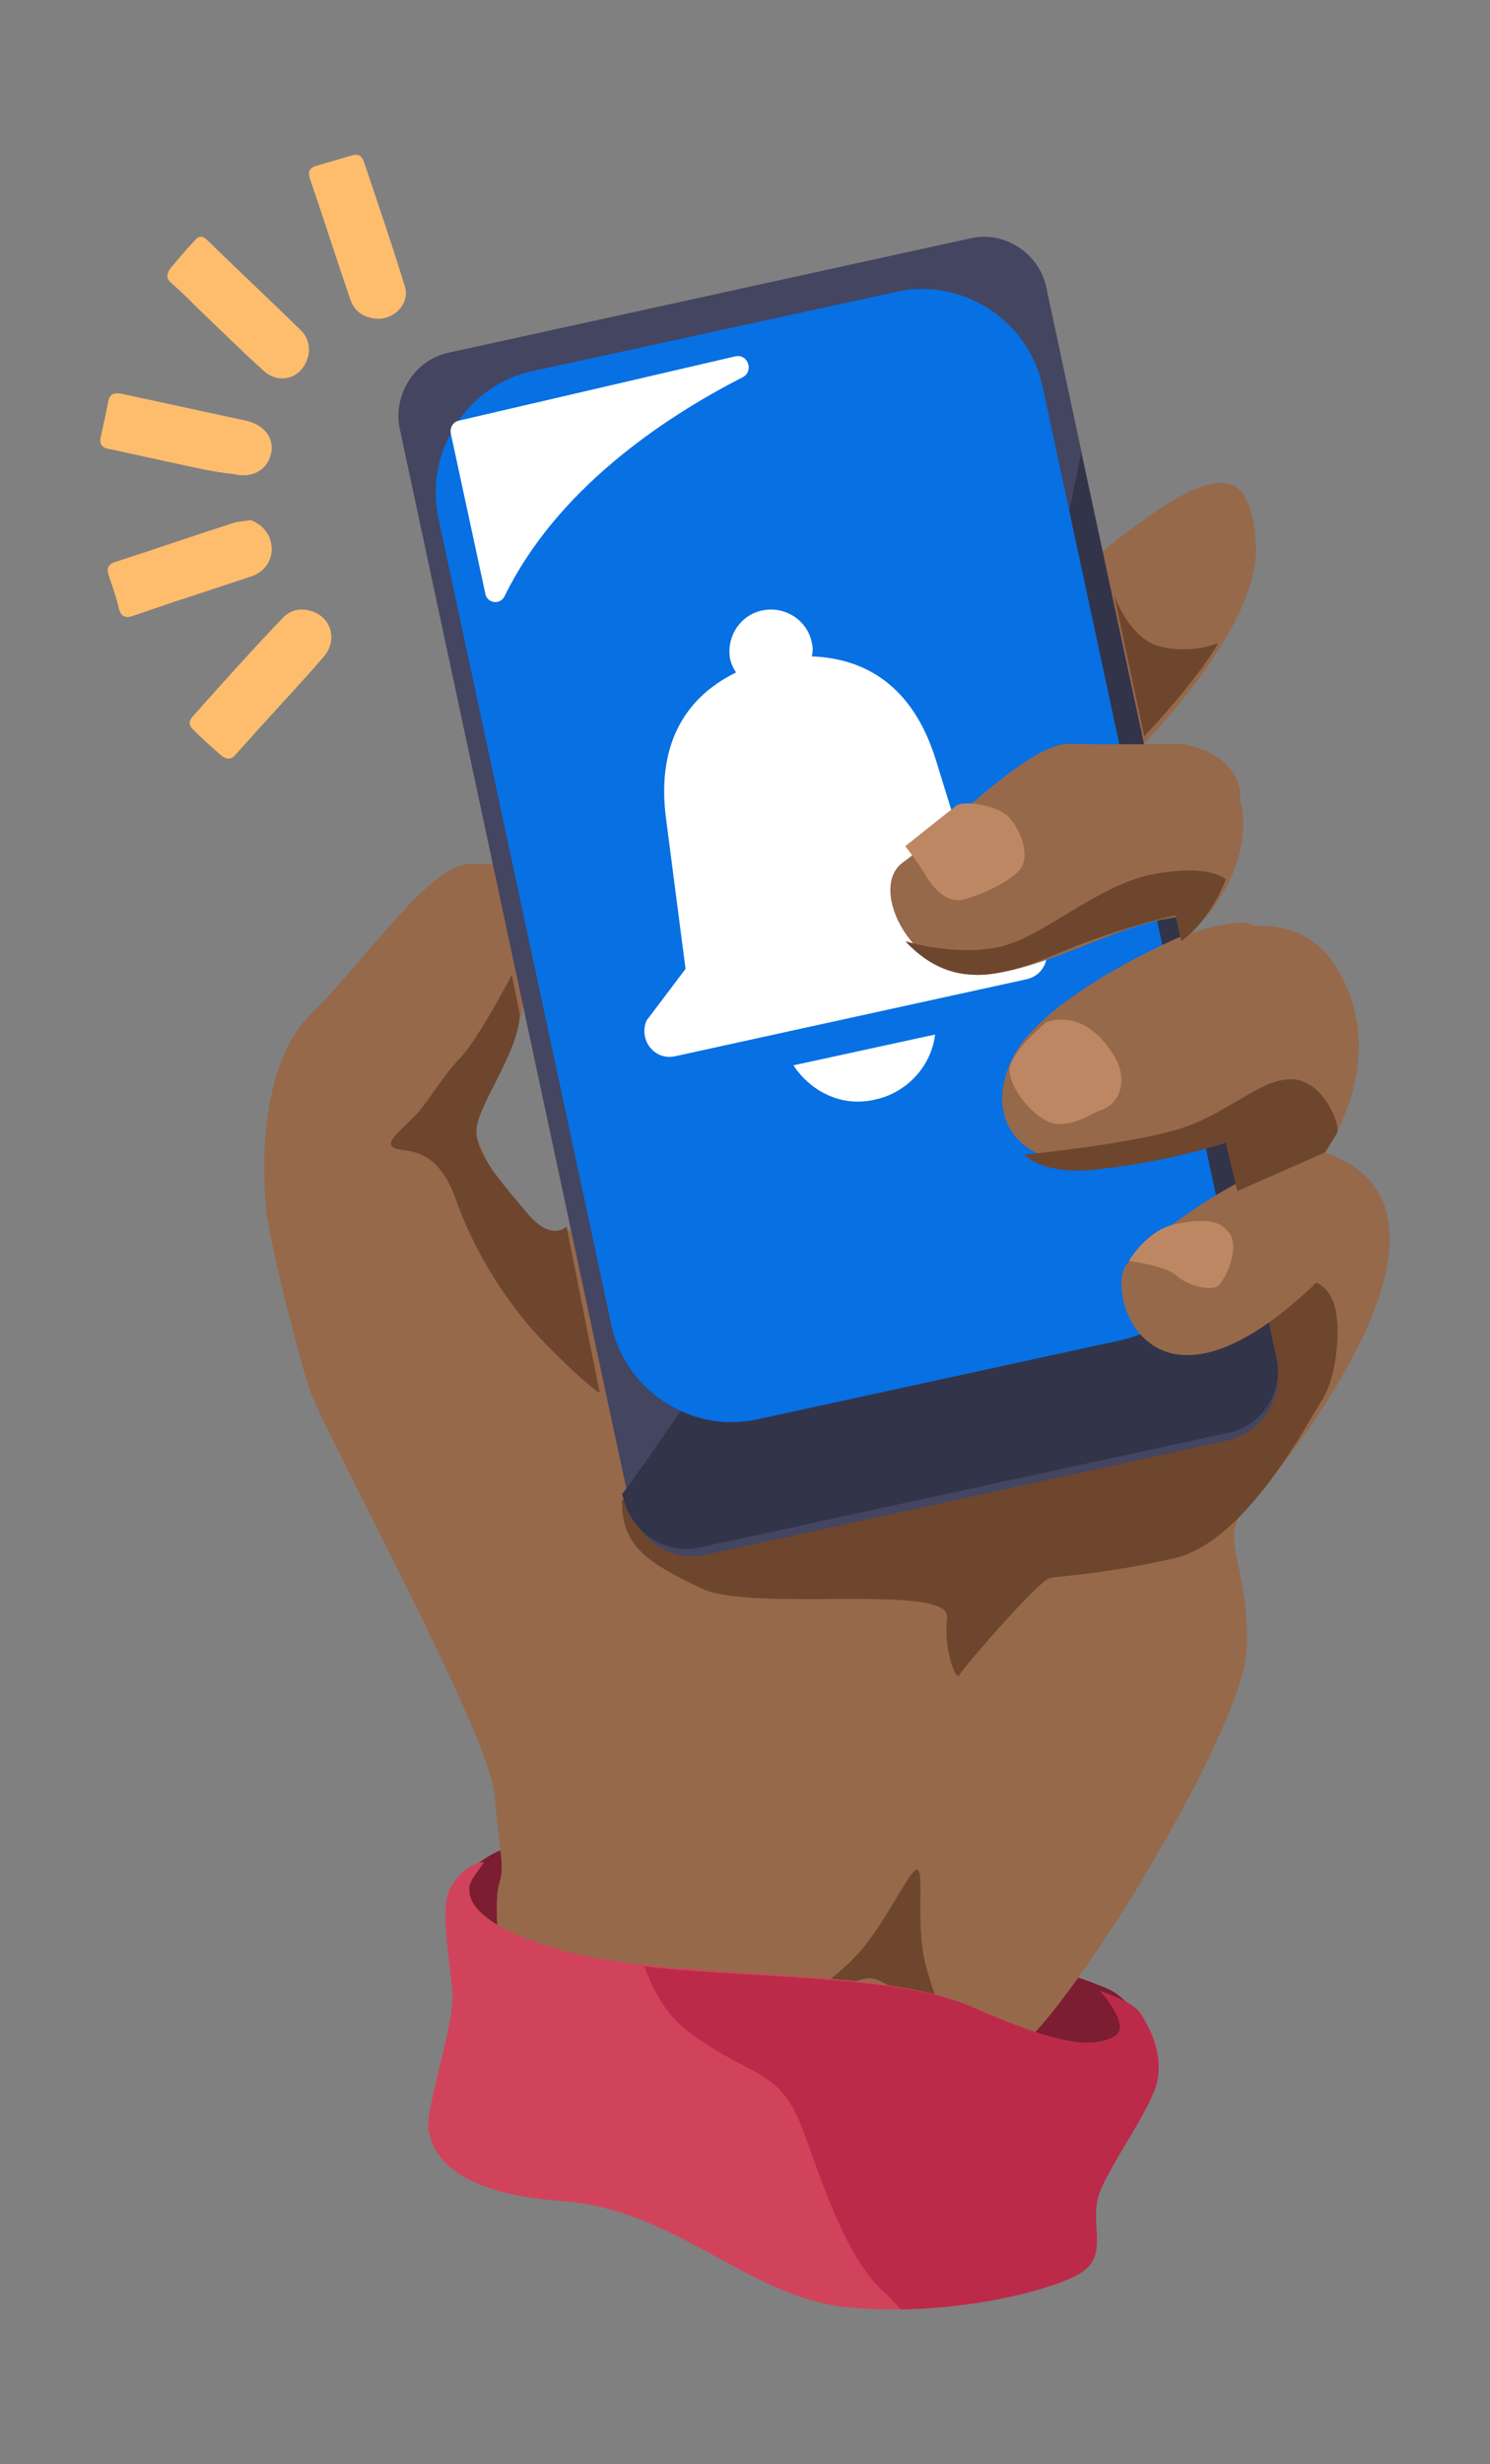 <?xml version="1.0" encoding="utf-8"?>
<!-- Generator: Adobe Illustrator 16.0.0, SVG Export Plug-In . SVG Version: 6.00 Build 0)  -->
<!DOCTYPE svg PUBLIC "-//W3C//DTD SVG 1.1//EN" "http://www.w3.org/Graphics/SVG/1.1/DTD/svg11.dtd">
<svg version="1.1" id="레이어_1" xmlns="http://www.w3.org/2000/svg" xmlns:xlink="http://www.w3.org/1999/xlink" x="0px"
	 y="0px" width="150px" height="248px" viewBox="0 0 150 248" enable-background="new 0 0 150 248" xml:space="preserve">
<rect x="0" y="0" width="150" height="248" fill="#808080" stroke="none"/>
<g>
	<path fill-rule="evenodd" clip-rule="evenodd" fill="#7C1D31" d="M46.111,189.288c0,0,2.868-3.026,5.392-3.375
		c2.409-0.349,41.759,9.544,48.986,11.058c7.113,1.513,8.833,2.328,10.669,3.026c1.835,0.699,3.441,2.561,3.212,3.725
		c-0.229,1.28-10.095,9.195-10.095,9.195l-27.075-2.095l-26.845-13.269"/>
	<path fill-rule="evenodd" clip-rule="evenodd" fill="#96694B" d="M63.815,123.87H52.307c0,0-4.604-9.725-4.833-10.651
		c-0.23-0.926,6.214-8.567,5.754-17.714c-0.345-9.146-1.726-8.452-5.754-8.567c-4.028-0.232-10.588,9.609-16.112,15.05
		c-5.524,5.441-4.833,16.44-4.603,19.45c0.23,3.01,3.222,14.819,4.373,18.292c1.381,4.284,18.068,34.501,18.644,40.869
		c0.575,6.368,1.036,7.178,0.46,9.03c-0.575,1.853,0.115,7.757,0.115,7.757s6.56,6.367,19.91,4.631
		c13.35-1.737,26.7,5.441,30.958,4.862c4.258-0.579,23.938-32.301,24.283-40.868c0.346-8.567-2.992-11.23,0-14.356
		c2.992-3.01,25.204-29.87,7.826-35.659c0,0,6.675-8.915,1.496-18.176c-5.179-9.262-17.493-1.853-17.493-1.853
		s7.826-4.979,7.826-13.198c0-8.22-10.933-6.947-10.933-6.947s12.774-12.503,12.199-21.071s-4.258-8.567-17.378,2.315"/>
	<path fill-rule="evenodd" clip-rule="evenodd" fill="#6E462D" d="M115.359,136.035c0,0,3.089-0.461,7.551-2.43
		c4.346-2.081,5.948-4.049,7.778-4.627c1.83-0.463,3.317,0.694,3.775,2.892c0.458,2.198,0.114,6.71-1.373,9.024
		c-1.487,2.314-7.665,14.347-14.986,15.965c-7.321,1.62-11.325,1.735-12.469,1.967c-1.144,0.347-8.694,9.024-9.036,9.719
		c-0.344,0.693-1.603-2.314-1.259-5.785c0.343-3.471-19.676-0.464-24.71-2.892c-5.033-2.431-8.122-4.049-8.008-8.909"/>
	<path fill-rule="evenodd" clip-rule="evenodd" fill="#444560" d="M123.563,144.981l-52.474,11.496
		c-3.437,0.814-6.989-1.508-7.676-4.992l-2.292-10.684L40.269,43.266c-0.802-3.483,1.49-7.083,4.927-7.779l52.474-11.495
		c3.437-0.813,6.989,1.509,7.676,4.993l23.144,108.218C129.292,140.686,127,144.285,123.563,144.981"/>
	<path fill-rule="evenodd" clip-rule="evenodd" fill="#323449" d="M128.488,136.598l-19.645-91.009
		c-2.658,13.564-7.858,34.781-16.872,54.607c-10.862,23.882-23.458,42.199-29.352,50.199l0.116,0.348
		c0.809,3.478,4.275,5.797,7.742,4.985l52.928-11.477C126.986,143.671,129.297,140.076,128.488,136.598"/>
	<path fill-rule="evenodd" clip-rule="evenodd" fill="#0770E3" d="M112.861,134.875l-36.583,7.964
		c-6.631,1.5-13.376-2.886-14.748-9.579L44.152,52.23c-1.486-6.695,2.858-13.505,9.489-14.89l36.583-7.964
		c6.631-1.5,13.376,2.886,14.748,9.581l17.377,81.029C123.836,126.679,119.606,133.374,112.861,134.875"/>
	<path fill-rule="evenodd" clip-rule="evenodd" fill="#FFFFFF" d="M103.34,98.554c2.08-0.462,2.772-3.006,1.156-4.394l-5.779-3.123
		l-4.507-14.57c-2.081-6.707-6.357-10.176-12.483-10.408c0.116-0.462,0.116-0.925,0-1.387c-0.462-2.313-2.774-3.701-4.97-3.238
		c-2.312,0.462-3.699,2.775-3.236,4.972c0.116,0.462,0.347,0.925,0.578,1.272c-5.432,2.66-7.975,7.632-7.05,14.686l1.965,15.148
		l-3.93,5.204c-0.809,1.966,0.809,4.047,2.89,3.584L103.34,98.554z"/>
	<path fill-rule="evenodd" clip-rule="evenodd" fill="#FFFFFF" d="M79.877,107.216c1.739,2.641,4.868,4.249,8.229,3.445
		c3.244-0.689,5.68-3.445,6.027-6.545L79.877,107.216z"/>
	<path fill-rule="evenodd" clip-rule="evenodd" fill="#96694B" d="M132.986,115.371c0,0-10.871,3.256-19.453,11.747
		c-2.517,2.442,2.061,18.61,19.453,1.511C132.986,128.629,135.047,119.325,132.986,115.371"/>
	<path fill-rule="evenodd" clip-rule="evenodd" fill="#96694B" d="M126.773,112.198c-2.523,1.624-12.506,4.291-17.9,4.638
		c-5.393,0.464-10.097-3.71-6.999-10.204c2.982-6.493,17.325-12.523,17.325-12.523s5.508-1.855,6.885-1.043
		C127.232,93.994,132.51,108.372,126.773,112.198"/>
	<path fill-rule="evenodd" clip-rule="evenodd" fill="#96694B" d="M121.458,92.29c-6.765-0.825-14.563,4.948-22.018,5.773
		c-7.454,0.825-12.271-8.718-8.487-11.31c3.784-2.71,12.501-12.017,16.744-11.899c4.243,0.118,11.011,0,11.011,0
		s5.618,0.471,6.191,5.066"/>
	<path fill-rule="evenodd" clip-rule="evenodd" fill="#6E462D" d="M91.132,94.722c0,0,5.051,1.581,9.53,0.564
		c4.478-1.016,9.874-6.322,15.615-7.338s7.12,0.564,7.12,0.564s-1.379,3.951-4.478,6.209l-0.574-2.597c0,0-5.282,1.129-11.023,3.5
		C101.581,97.996,96.184,100.141,91.132,94.722"/>
	<path fill-rule="evenodd" clip-rule="evenodd" fill="#6E462D" d="M103.138,116.205c0,0,12.11-1.184,16.653-2.958
		c4.541-1.775,7.451-4.852,10.48-4.615c3.026,0.236,4.773,4.733,4.308,5.443l-1.165,1.894l-8.85,3.905l-1.164-4.852
		c0,0-5.822,1.894-12.46,2.604C105.002,118.453,103.138,116.205,103.138,116.205"/>
	<path fill-rule="evenodd" clip-rule="evenodd" fill="#6E462D" d="M51.526,98.113c0,0-3.444,6.565-5.166,8.324
		c-1.722,1.759-3.1,4.221-4.362,5.628c-1.263,1.407-3.33,2.813-2.411,3.4c0.918,0.703,4.248-0.586,6.314,5.275
		c2.066,5.862,5.625,10.903,8.38,13.834c2.755,2.931,6.199,5.979,6.084,5.51c-0.115-0.469-3.329-16.648-3.329-16.648
		s-1.493,1.641-4.018-1.407c-2.525-3.048-4.822-5.51-5.051-7.972c-0.229-2.462,4.248-7.972,4.362-11.958"/>
	<path fill-rule="evenodd" clip-rule="evenodd" fill="#6E462D" d="M82.128,200.107c0,0,1.664-0.725,4.278-3.497
		c2.614-2.894,4.991-8.08,5.823-8.44c0.951-0.362-0.119,5.426,0.951,9.525c1.069,4.098,1.901,5.064,1.664,5.425
		c-0.238,0.481-4.991-3.496-6.892-3.979C86.168,198.78,84.029,200.951,82.128,200.107"/>
	<path fill-rule="evenodd" clip-rule="evenodd" fill="#6E462D" d="M112.142,59.845c0,0,1.468,4.404,4.631,5.216
		c3.275,0.811,5.874-0.348,5.874-0.348s-1.694,3.245-7.455,9.388"/>
	<path fill-rule="evenodd" clip-rule="evenodd" fill="#BE8764" d="M91.132,85.16c0,0,1.437,1.813,2.273,3.286
		c0.959,1.473,2.156,2.266,3.233,2.153c1.078-0.113,5.028-1.699,6.106-3.172c1.077-1.473-0.24-4.759-1.796-5.665
		c-1.558-0.906-4.07-1.133-4.669-0.68S91.132,85.16,91.132,85.16"/>
	<path fill-rule="evenodd" clip-rule="evenodd" fill="#BE8764" d="M105.361,102.851c0,0-2.952,2.368-3.632,4.285
		c-0.682,1.917,2.611,5.863,4.653,5.976c2.043,0.112,3.066-0.902,4.655-1.466c1.588-0.564,2.952-3.157,0.568-6.202
		C109.334,102.287,106.722,102.399,105.361,102.851"/>
	<path fill-rule="evenodd" clip-rule="evenodd" fill="#BE8764" d="M113.643,126.915c0,0,3.583,0.436,4.738,1.418
		c1.039,0.982,3.119,1.527,4.043,1.2c0.809-0.326,2.425-3.817,1.386-5.345c-1.041-1.527-2.773-1.527-5.546-0.981
		C115.375,123.86,113.643,126.915,113.643,126.915"/>
	<path fill-rule="evenodd" clip-rule="evenodd" fill="#D1435B" d="M47.265,190.188c0,0-0.802,3.596,10.434,6.38
		c11.236,2.783,31.071,1.276,40.244,5.451c9.172,4.061,11.924,4.061,14.102,3.018c2.179-1.045-1.261-4.64-1.261-4.64
		s3.21,1.043,4.013,2.203c0.803,1.277,2.293,3.712,1.72,6.613c-0.573,2.9-4.586,8.12-5.847,11.369
		c-1.261,3.25,1.146,6.38-2.064,8.238c-3.21,1.855-13.644,4.408-23.504,3.363c-9.86-1.042-17.083-9.86-28.549-10.671
		c-11.465-0.812-13.071-5.104-13.415-7.192c-0.344-2.088,2.637-10.558,2.408-13.806c-0.229-3.247-1.376-8.583-0.115-10.673
		c1.261-2.088,2.867-2.435,3.21-2.435S47.036,189.259,47.265,190.188"/>
	<path fill-rule="evenodd" clip-rule="evenodd" fill="#BC2A4A" d="M114.803,202.626c-0.799-1.266-3.999-2.185-3.999-2.185
		s3.313,3.682,1.258,4.603c-2.057,0.919-4.913,1.034-14.054-2.993c-7.427-3.335-21.938-2.876-33.137-4.142
		c0.915,2.532,2.285,4.947,4.456,6.559c6.171,4.716,9.141,3.452,11.541,10.01c2.399,6.557,4.343,12.54,8,16.107
		c0.685,0.575,1.256,1.265,1.827,1.84c7.999-0.114,15.313-2.07,17.94-3.565c3.198-1.842,0.913-4.949,2.056-8.17
		c1.257-3.222,5.256-8.513,5.827-11.275C117.088,206.424,115.603,203.893,114.803,202.626"/>
	<path fill-rule="evenodd" clip-rule="evenodd" fill="#FFFFFF" d="M48.838,59.651L45.383,43.63c-0.115-0.589,0.23-1.178,0.806-1.296
		l27.873-6.479c1.267-0.236,1.843,1.531,0.691,2.12c-8.293,4.241-18.774,11.427-23.957,22.029
		C50.336,60.947,48.954,60.712,48.838,59.651"/>
	<path fill-rule="evenodd" clip-rule="evenodd" fill="#FDBD6D" d="M17.392,46.58c-2.094-0.457-4.188-0.914-6.282-1.371
		c-0.931-0.114-1.164-0.571-0.931-1.371c0.232-1.028,0.465-2.17,0.698-3.312c0.117-0.799,0.465-1.028,1.28-0.914
		c4.188,0.914,8.493,1.827,12.681,2.741c1.861,0.457,2.792,1.828,2.443,3.312c-0.349,1.599-1.861,2.513-3.723,2.056
		C21.463,47.494,19.486,47.037,17.392,46.58"/>
	<path fill-rule="evenodd" clip-rule="evenodd" fill="#FDBD6D" d="M31.075,61.433c2.206,0.467,3.019,2.917,1.509,4.667
		c-2.206,2.567-4.528,5.017-6.734,7.467c-0.697,0.816-1.394,1.517-2.09,2.333c-0.465,0.583-0.929,0.583-1.51,0.117
		c-0.929-0.817-1.858-1.633-2.787-2.566c-0.464-0.467-0.464-0.817-0.116-1.284c3.019-3.383,6.038-6.766,9.173-10.033
		C29.217,61.433,30.146,61.2,31.075,61.433"/>
	<path fill-rule="evenodd" clip-rule="evenodd" fill="#FDBD6D" d="M37.582,32.041c-1.274-0.224-1.97-0.897-2.317-1.907
		c-1.39-4.04-2.665-8.079-4.055-12.119c-0.232-0.673-0.116-1.122,0.695-1.347c1.159-0.336,2.317-0.673,3.476-1.01
		c0.695-0.225,1.042,0,1.274,0.673c1.39,4.151,2.78,8.191,4.055,12.343C41.405,30.583,39.551,32.378,37.582,32.041"/>
	<path fill-rule="evenodd" clip-rule="evenodd" fill="#FDBD6D" d="M25.221,52.342c1.228,0.468,2.01,1.405,2.122,2.692
		c0.111,1.288-0.67,2.458-1.898,2.927c-2.121,0.702-4.243,1.405-6.364,2.107c-1.898,0.585-3.796,1.288-5.583,1.873
		c-0.894,0.352-1.34,0.117-1.563-0.819c-0.223-1.054-0.67-2.224-1.005-3.278c-0.223-0.703,0-1.054,0.67-1.288
		c4.02-1.288,8.039-2.693,12.059-3.98C24.216,52.458,24.663,52.458,25.221,52.342"/>
	<path fill-rule="evenodd" clip-rule="evenodd" fill="#FDBD6D" d="M31.078,35.585c-0.441,2.435-2.871,3.247-4.526,1.739
		c-2.319-2.087-4.527-4.291-6.846-6.494c-0.772-0.812-1.656-1.624-2.429-2.319c-0.552-0.464-0.552-0.928-0.11-1.507
		c0.773-0.928,1.545-1.855,2.429-2.783c0.442-0.58,0.883-0.464,1.325,0c3.091,3.015,6.183,5.914,9.274,8.929
		C30.967,33.846,31.188,34.773,31.078,35.585"/>
</g>
</svg>
